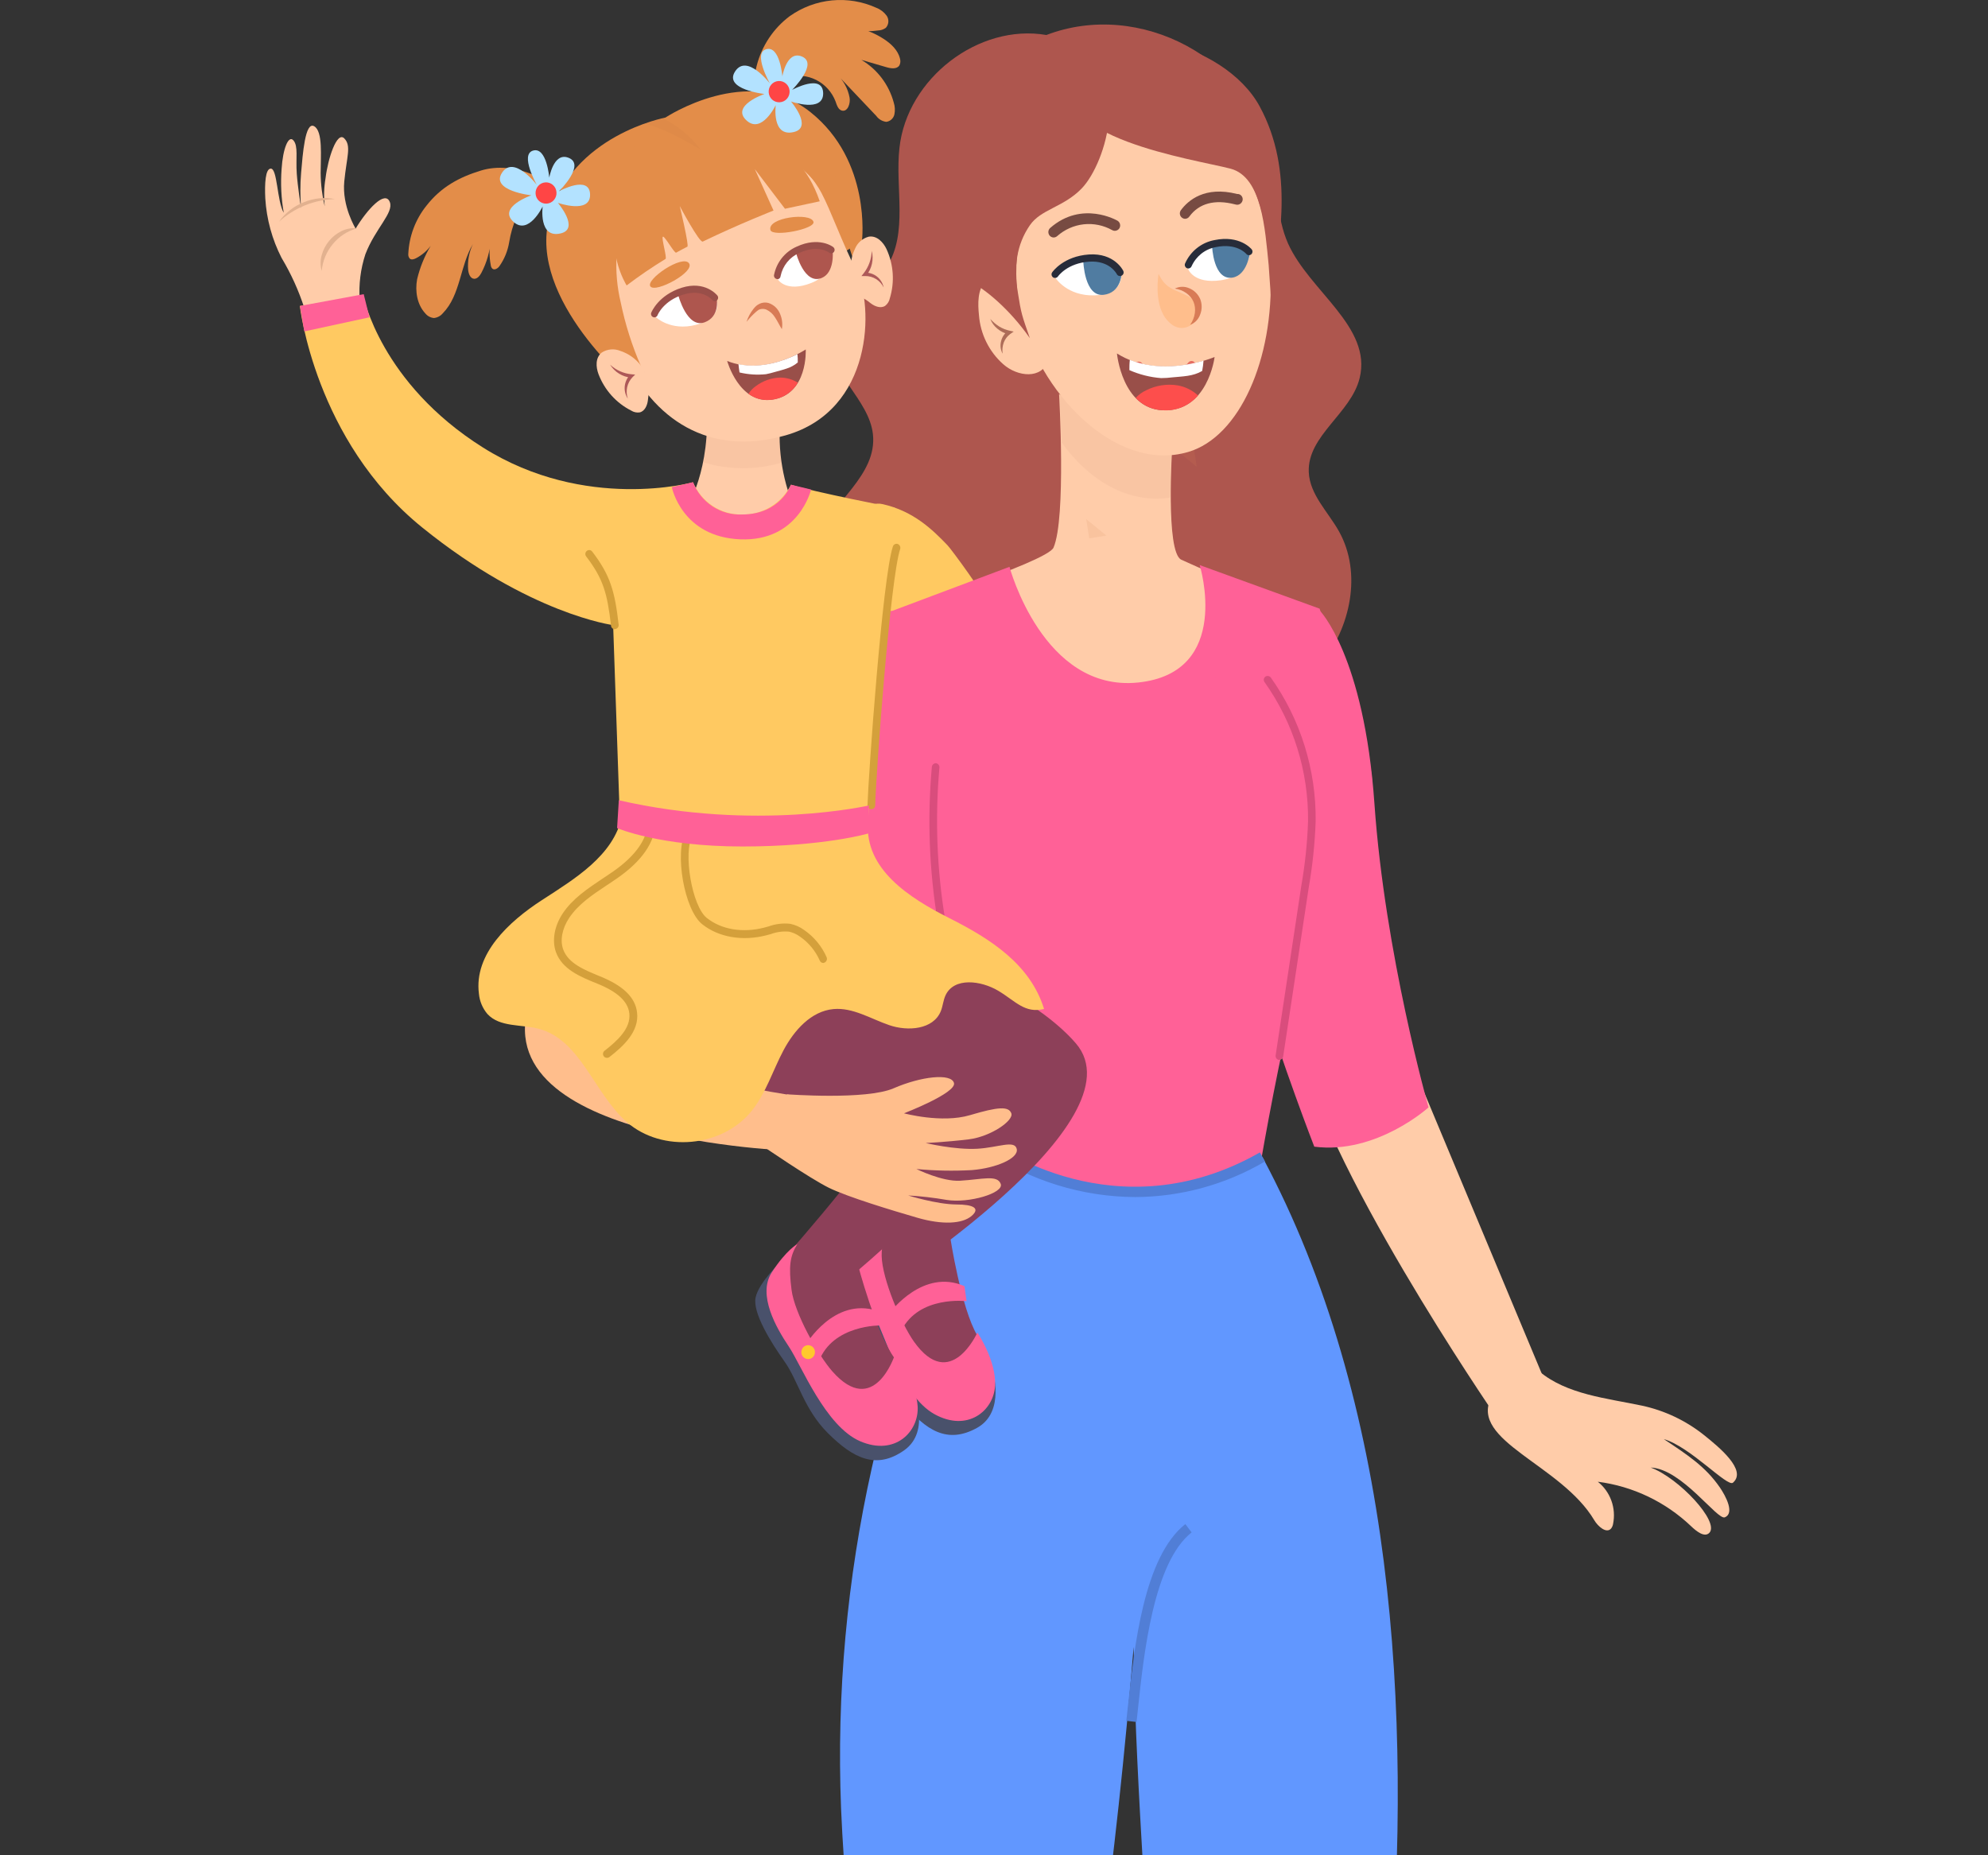 <svg width="90" height="84" viewBox="0 0 90 84" fill="none" xmlns="http://www.w3.org/2000/svg">
<rect x="0" y="0" width="90" height="84" fill="#333333" stroke="none"/>
<g clip-path="url(#clip0_9005_37556)">
<path d="M35.757 0.728C36.323 0.329 36.98 0.084 37.667 0.018C38.353 -0.048 39.044 0.067 39.674 0.353C39.86 0.424 40.022 0.549 40.141 0.712C40.198 0.794 40.224 0.894 40.217 0.994C40.21 1.094 40.169 1.189 40.101 1.262C39.997 1.336 39.874 1.377 39.748 1.38C39.439 1.42 39.099 1.45 38.848 1.264C39.258 1.364 39.65 1.532 40.006 1.762C40.337 1.976 40.653 2.269 40.745 2.658C40.774 2.756 40.765 2.863 40.72 2.955C40.607 3.142 40.337 3.103 40.132 3.043L38.994 2.71C39.715 3.135 40.243 3.831 40.463 4.649C40.518 4.821 40.527 5.005 40.49 5.183C40.47 5.27 40.423 5.349 40.357 5.409C40.291 5.469 40.209 5.506 40.121 5.517C40.032 5.505 39.946 5.476 39.868 5.43C39.791 5.383 39.723 5.322 39.67 5.248C39.068 4.615 38.467 3.98 37.867 3.345C38.177 3.627 38.386 4.004 38.462 4.42C38.508 4.687 38.377 5.07 38.116 5.008C37.946 4.966 37.885 4.76 37.826 4.591C37.664 4.168 37.352 3.822 36.952 3.62C36.552 3.418 36.092 3.376 35.662 3.501C35.244 3.659 34.899 3.969 34.694 4.372C34.489 4.775 34.439 5.24 34.554 5.678C34.258 4.683 33.977 4.042 34.255 2.985C34.484 2.079 35.015 1.282 35.757 0.728Z" fill="#E38D49"/>
<path d="M21.779 7.72C20.773 8.027 19.966 8.472 19.31 9.308C18.81 9.928 18.52 10.697 18.484 11.498C18.48 11.537 18.483 11.576 18.496 11.613C18.508 11.65 18.528 11.684 18.554 11.712C18.63 11.774 18.739 11.739 18.83 11.694C19.092 11.559 19.32 11.367 19.499 11.13C19.217 11.6 19.009 12.111 18.883 12.646C18.784 13.185 18.883 13.79 19.253 14.188C19.301 14.248 19.361 14.298 19.429 14.334C19.496 14.37 19.57 14.392 19.646 14.399C19.804 14.382 19.95 14.303 20.051 14.179C20.849 13.364 20.822 12.032 21.411 11.049C21.237 11.409 21.162 11.81 21.193 12.21C21.21 12.398 21.291 12.614 21.47 12.623C21.614 12.623 21.72 12.488 21.79 12.359C22.038 11.89 22.185 11.372 22.218 10.841C22.144 11.226 22.144 11.623 22.218 12.009C22.224 12.066 22.248 12.12 22.287 12.161C22.383 12.246 22.531 12.161 22.61 12.05C22.837 11.727 22.988 11.355 23.052 10.963C23.115 10.575 23.225 10.196 23.379 9.836C23.458 9.654 23.578 9.494 23.728 9.368C23.879 9.243 24.057 9.154 24.247 9.111C24.617 9.052 25.855 9.203 25.91 9.597C25.252 8.064 23.236 7.275 21.779 7.72Z" fill="#E38D49"/>
<path d="M52.48 31.602C50.204 31.313 47.905 31.696 45.614 31.815C43.323 31.933 40.899 31.745 38.983 30.464C37.067 29.183 35.888 26.519 36.886 24.424C37.686 22.745 39.718 21.517 39.519 19.662C39.345 18.056 37.473 16.901 37.671 15.299C37.839 13.924 39.4 13.243 40.143 12.083C41.128 10.544 40.513 8.513 40.72 6.691C41.065 3.548 44.304 1.056 47.371 1.585C51.592 -0.032 56.676 2.649 57.573 7.142C57.833 8.438 57.779 9.821 58.312 11.025C59.289 13.198 62.122 14.797 61.554 17.117C61.163 18.718 59.186 19.721 59.25 21.368C59.289 22.394 60.126 23.173 60.623 24.068C61.667 25.946 61.144 28.422 59.794 30.079C58.443 31.736 54.572 31.869 52.48 31.602Z" fill="#AE564E"/>
<path d="M44.548 27.152C42.898 27.819 40.982 27.715 39.428 28.583C39.545 27.252 38.953 25.349 38.953 25.349C38.953 25.349 38.597 22.518 39.96 22.826C41.357 23.141 42.22 23.983 42.898 24.691C43.068 24.868 44.707 27.088 44.548 27.152Z" fill="#FFC961"/>
<path d="M56.778 54.397L45.115 54.673C44.785 44.213 40.143 27.755 40.143 27.755C40.143 27.755 47.405 25.465 47.695 24.794C48.273 23.453 47.946 17.844 47.946 17.844L53.07 20.233C53.07 20.233 52.756 25.005 53.478 25.341C55.402 26.233 57.957 27.175 57.957 27.175C58.92 30.573 61.087 33.695 61.7 37.163C61.818 37.649 61.841 38.153 61.771 38.649C61.641 39.276 61.216 39.813 60.862 40.354C58.423 43.965 57.194 50.153 56.778 54.397Z" fill="#FFCCA9"/>
<g opacity="0.49">
<g opacity="0.49">
<path opacity="0.49" d="M50.085 24.248L49.176 23.504L49.313 24.374L50.085 24.248Z" fill="#C77D4F"/>
<path opacity="0.49" d="M51.693 19.104L54.18 21.137L53.803 18.761L51.693 19.104Z" fill="#DE8B58"/>
</g>
</g>
<g opacity="0.24">
<path opacity="0.24" d="M52.716 22.561C52.805 22.561 52.901 22.54 52.979 22.525C53.023 21.708 53.069 20.064 53.069 20.064L47.96 17.697C47.96 17.697 48.025 18.734 48.06 20.029C49.189 21.61 50.847 22.723 52.716 22.561Z" fill="#994F49"/>
</g>
<path d="M62.728 45.28L69.915 62.472L67.667 64.05C67.667 64.05 59.65 52.368 58.798 47.053C57.946 41.739 62.728 45.28 62.728 45.28Z" fill="#FFCCA9"/>
<path d="M67.512 63.269C66.503 65.239 70.682 66.312 72.175 68.829C72.345 69.117 72.73 69.449 72.938 69.205C72.985 69.144 73.015 69.072 73.027 68.996C73.098 68.644 73.071 68.279 72.949 67.942C72.827 67.605 72.614 67.309 72.336 67.088C73.918 67.29 75.398 67.996 76.562 69.105C76.793 69.325 77.166 69.631 77.386 69.4C77.857 68.902 76.011 66.921 74.731 66.445C76.148 66.507 77.744 68.844 78.088 68.699C78.537 68.512 78.132 67.74 77.855 67.338C77.212 66.409 76.419 65.885 75.324 65.158C76.521 65.502 78.204 67.349 78.454 67.131C79.106 66.567 77.816 65.513 77.142 64.974C76.318 64.317 75.355 63.861 74.33 63.642C72.743 63.306 70.932 63.141 69.683 62.089L67.512 63.269Z" fill="#FFCCA9"/>
<path d="M45.838 12.969C45.803 12.43 44.964 12.321 44.609 12.723C44.255 13.125 44.264 13.73 44.319 14.267C44.384 15.125 44.778 15.922 45.415 16.488C46.073 17.072 47.169 17.173 47.447 16.33L45.838 12.969Z" fill="#FFCCA9"/>
<path d="M50.651 5.673C54.984 4.882 57.328 7.364 57.521 12.349C57.67 16.273 56.115 19.775 53.799 20.461C50.457 21.453 46.941 17.643 46.196 14.109C45.195 9.362 48.397 6.086 50.651 5.673Z" fill="#FFCCA9"/>
<path d="M53.075 17.264C52.97 17.283 52.864 17.294 52.758 17.295C52.501 17.304 52.247 17.253 52.013 17.146C51.779 17.039 51.572 16.88 51.409 16.679C51.394 16.66 51.382 16.637 51.376 16.614C51.369 16.59 51.367 16.565 51.37 16.54C51.373 16.516 51.381 16.492 51.393 16.47C51.405 16.449 51.421 16.43 51.44 16.414C51.459 16.399 51.481 16.388 51.505 16.381C51.528 16.374 51.553 16.372 51.577 16.375C51.601 16.378 51.624 16.386 51.646 16.398C51.667 16.41 51.686 16.427 51.701 16.446C51.83 16.601 51.991 16.724 52.174 16.806C52.356 16.887 52.555 16.926 52.754 16.918C52.953 16.921 53.15 16.878 53.331 16.792C53.511 16.705 53.669 16.578 53.794 16.42C53.809 16.4 53.827 16.383 53.848 16.37C53.869 16.358 53.892 16.349 53.917 16.346C53.941 16.342 53.965 16.344 53.989 16.35C54.013 16.356 54.035 16.367 54.055 16.383C54.094 16.412 54.12 16.457 54.127 16.506C54.134 16.555 54.121 16.606 54.092 16.645C53.842 16.974 53.478 17.195 53.075 17.264Z" fill="#E66C61"/>
<path d="M50.59 10.418C50.553 10.44 50.512 10.451 50.469 10.451C50.427 10.451 50.385 10.44 50.348 10.418C49.956 10.199 49.506 10.107 49.06 10.156C48.615 10.205 48.195 10.393 47.858 10.692C47.834 10.713 47.806 10.729 47.776 10.74C47.746 10.75 47.715 10.754 47.683 10.752C47.652 10.749 47.621 10.741 47.593 10.726C47.565 10.712 47.54 10.692 47.519 10.668C47.478 10.619 47.457 10.555 47.461 10.49C47.466 10.425 47.495 10.365 47.543 10.322C48.988 9.056 50.577 9.986 50.594 9.995C50.649 10.029 50.688 10.083 50.704 10.146C50.72 10.209 50.711 10.275 50.679 10.332C50.658 10.368 50.627 10.398 50.59 10.418Z" fill="#774B42"/>
<path d="M53.637 9.907C53.591 9.904 53.547 9.887 53.511 9.858C53.486 9.839 53.464 9.815 53.448 9.788C53.432 9.76 53.421 9.729 53.416 9.698C53.412 9.666 53.413 9.634 53.421 9.602C53.429 9.571 53.443 9.542 53.461 9.516C53.783 9.08 54.538 8.408 56.011 8.784H56.05C56.081 8.787 56.111 8.797 56.138 8.812C56.166 8.828 56.19 8.849 56.209 8.874C56.228 8.899 56.242 8.927 56.251 8.958C56.259 8.989 56.261 9.021 56.257 9.052C56.248 9.117 56.215 9.175 56.164 9.216C56.114 9.256 56.051 9.276 55.987 9.27L55.893 9.249C54.989 9.018 54.282 9.208 53.847 9.8C53.824 9.834 53.793 9.862 53.756 9.881C53.719 9.9 53.678 9.909 53.637 9.907Z" fill="#774B42"/>
<path d="M46.623 15.31C46.264 14.269 46.235 14.245 46.068 13.172C45.902 12.099 46.009 11.092 46.623 10.2C47.125 9.469 48.134 9.39 48.96 8.543C50.133 7.341 51.244 3.142 48.509 3.015C47.099 2.949 45.442 3.578 44.444 4.694C43.447 5.81 43.075 7.67 43.422 9.139C43.689 10.266 43.382 11.754 43.945 12.762C44.548 13.061 45.68 13.957 46.623 15.31Z" fill="#AE564E"/>
<path d="M57.526 13.326C57.913 11.015 58.62 7.751 57.027 4.816C55.435 1.882 49.875 0.479 48.571 3.353C47.266 6.227 54.034 7.202 55.705 7.636C57.136 8.012 57.27 10.382 57.434 11.994L57.526 13.326Z" fill="#AE564E"/>
<path d="M44.831 14.44C44.95 14.573 45.087 14.689 45.237 14.784C45.383 14.872 45.541 14.936 45.707 14.972L45.892 15.013L45.729 15.127C45.601 15.223 45.502 15.353 45.444 15.503C45.383 15.666 45.365 15.842 45.391 16.014C45.298 15.847 45.272 15.65 45.317 15.464C45.36 15.269 45.472 15.096 45.631 14.979L45.663 15.135C45.475 15.093 45.299 15.006 45.151 14.881C45.008 14.765 44.898 14.613 44.831 14.44Z" fill="#AD6C58"/>
<path d="M52.449 12.405C52.449 12.405 52.227 13.69 52.77 14.412C53.313 15.133 53.921 14.806 54.102 14.536C54.159 14.434 54.193 14.322 54.204 14.206C54.214 14.09 54.2 13.973 54.163 13.863C54.125 13.753 54.065 13.652 53.987 13.567C53.908 13.482 53.813 13.415 53.707 13.371C53.003 13.044 52.768 13.029 52.449 12.405Z" fill="#FFBE8C"/>
<path d="M45.701 25.664C45.701 25.664 47.22 31.345 51.522 30.902C55.823 30.458 54.312 25.585 54.312 25.585L59.742 27.558C59.742 27.558 60.601 30.458 61.556 33.116C62.512 35.775 62.36 36.445 60.232 40.125C58.589 42.964 56.778 54.402 56.778 54.402L45.115 54.673L40.143 27.753L45.701 25.664Z" fill="#FF6197"/>
<path d="M40.143 27.64C40.143 27.64 37.725 31.08 36.356 37.668C35.507 41.722 34.15 45.647 32.316 49.349C32.316 49.349 34.367 51.802 37.202 51.832C37.202 51.832 44.563 38.622 44.676 33.263C44.788 27.904 40.143 27.64 40.143 27.64Z" fill="#FF6197"/>
<path d="M59.742 27.637C59.742 27.637 61.754 29.673 62.223 36.389C62.698 43.202 64.673 50.138 64.673 50.138C64.673 50.138 62.31 52.281 59.5 51.917C59.5 51.917 53.988 37.803 54.598 32.48C55.207 27.156 59.742 27.637 59.742 27.637Z" fill="#FF6197"/>
<path d="M54.987 16.163C54.987 16.163 52.508 17.23 50.566 16.003C50.566 16.003 50.8 18.498 52.642 18.576C54.684 18.661 54.987 16.163 54.987 16.163Z" fill="#994F49"/>
<path d="M54.485 16.332C54.475 16.488 54.454 16.642 54.424 16.796C54.006 17.042 53.546 17.038 53.081 17.085C52.909 17.107 52.737 17.118 52.565 17.119C52.07 17.081 51.585 16.959 51.129 16.758C51.129 16.61 51.129 16.45 51.151 16.294C52.417 16.801 53.773 16.538 54.485 16.332Z" fill="white"/>
<path d="M51.416 18.019C51.548 17.871 51.709 17.752 51.889 17.671C52.329 17.449 52.827 17.37 53.313 17.448C53.658 17.509 53.978 17.667 54.237 17.906C54.041 18.135 53.795 18.314 53.52 18.43C53.244 18.546 52.946 18.596 52.648 18.575C52.181 18.562 51.738 18.362 51.416 18.019Z" fill="#FD4E4C"/>
<path d="M42.318 40.771C43.504 38.258 43.809 35.407 43.181 32.694L42.318 40.771Z" fill="#FF6197"/>
<path d="M60.176 128.762C57.959 129.848 55.372 130.149 53.092 129.234C52.595 120.78 52.464 112.327 52.333 103.858L52.194 94.851C52.085 87.769 51.431 81.639 51.322 74.563C49.751 93.887 46.292 111.339 40.851 129.925C38.543 130.143 36.076 129.579 34.164 128.249C35.528 117.957 36.422 109.049 37.784 98.756C38.124 96.194 38.464 93.626 38.508 91.041C38.562 87.983 38.201 84.934 38.076 81.878C37.666 71.466 39.976 61.129 44.77 51.919C48.53 54.688 52.952 54.451 57.15 52.383C63.099 63.491 63.934 77.512 62.905 90.117C61.876 102.722 60.374 116.114 60.176 128.762Z" fill="#6197FF"/>
<path d="M51.453 77.966L50.991 77.912C51.013 77.724 51.035 77.504 51.059 77.283C51.347 74.578 51.783 70.486 53.662 69.006L53.947 69.382C52.225 70.74 51.783 74.869 51.521 77.337C51.497 77.555 51.475 77.767 51.453 77.966Z" fill="#517ED6"/>
<path d="M51.392 54.199C48.986 54.187 46.635 53.459 44.631 52.105L44.91 51.729C44.966 51.772 50.525 55.898 57.04 52.176L57.27 52.587C55.482 53.636 53.456 54.191 51.392 54.199Z" fill="#517ED6"/>
<path d="M53.188 13.067C53.288 13.016 53.398 12.988 53.509 12.985C53.621 12.982 53.732 13.004 53.835 13.05C54.057 13.139 54.237 13.314 54.334 13.536C54.424 13.761 54.424 14.014 54.334 14.239C54.297 14.346 54.237 14.444 54.158 14.525C54.08 14.606 53.984 14.668 53.879 14.707C53.992 14.549 54.066 14.365 54.093 14.171C54.118 14 54.097 13.826 54.032 13.666C53.962 13.508 53.851 13.372 53.711 13.273C53.555 13.163 53.376 13.092 53.188 13.067Z" fill="#D87B56"/>
<path d="M50.748 12.522C50.748 12.522 50.815 13.332 49.56 13.373C48.306 13.414 47.779 12.578 47.779 12.578C47.952 12.333 48.179 12.132 48.442 11.991C48.705 11.851 48.997 11.775 49.294 11.771C49.58 11.759 49.863 11.823 50.117 11.954C50.372 12.086 50.589 12.281 50.748 12.522Z" fill="white"/>
<path d="M53.792 12.184C53.792 12.184 54.028 12.866 55.27 12.689C56.484 12.516 56.58 11.496 56.58 11.496C56.376 11.303 56.127 11.166 55.856 11.098C55.586 11.031 55.302 11.034 55.033 11.109C54.754 11.167 54.493 11.295 54.276 11.483C54.059 11.671 53.892 11.912 53.792 12.184Z" fill="white"/>
<path d="M50.771 12.435C50.771 12.435 50.732 13.258 49.965 13.348C49.09 13.454 49.042 11.825 49.042 11.825C49.357 11.759 49.684 11.781 49.989 11.889C50.293 11.996 50.563 12.185 50.771 12.435Z" fill="#507CA1"/>
<path d="M56.582 11.466C56.582 11.466 56.456 12.462 55.798 12.569C54.928 12.708 54.874 11.152 54.874 11.152C54.874 11.152 55.854 10.735 56.582 11.466Z" fill="#507CA1"/>
<path d="M50.719 12.497C50.687 12.502 50.654 12.496 50.625 12.48C50.597 12.465 50.573 12.441 50.559 12.411C50.546 12.385 50.231 11.787 49.311 11.847C48.328 11.913 47.913 12.492 47.896 12.516C47.871 12.551 47.834 12.575 47.792 12.582C47.75 12.589 47.707 12.58 47.672 12.556C47.655 12.543 47.641 12.528 47.63 12.51C47.618 12.492 47.611 12.472 47.607 12.451C47.603 12.43 47.604 12.409 47.608 12.388C47.613 12.367 47.622 12.348 47.634 12.33C47.654 12.3 48.149 11.601 49.297 11.522C50.444 11.444 50.836 12.229 50.852 12.262C50.871 12.301 50.873 12.346 50.86 12.387C50.846 12.428 50.816 12.461 50.778 12.48C50.76 12.491 50.74 12.497 50.719 12.497Z" fill="#272C3A"/>
<path d="M53.816 12.154C53.79 12.157 53.764 12.154 53.74 12.144C53.72 12.137 53.702 12.126 53.687 12.111C53.672 12.096 53.66 12.079 53.651 12.06C53.642 12.04 53.638 12.019 53.637 11.998C53.636 11.977 53.64 11.956 53.647 11.936C53.767 11.662 53.951 11.421 54.183 11.236C54.415 11.05 54.688 10.925 54.978 10.871C56.12 10.634 56.641 11.261 56.665 11.288C56.678 11.304 56.688 11.323 56.695 11.344C56.701 11.364 56.703 11.386 56.701 11.407C56.699 11.428 56.693 11.449 56.683 11.468C56.673 11.487 56.659 11.504 56.643 11.517C56.61 11.544 56.568 11.557 56.526 11.553C56.484 11.549 56.446 11.528 56.419 11.494C56.402 11.476 55.987 10.993 55.042 11.188C54.805 11.231 54.581 11.332 54.39 11.482C54.2 11.633 54.047 11.828 53.947 12.05C53.936 12.078 53.919 12.103 53.895 12.121C53.872 12.139 53.845 12.15 53.816 12.154Z" fill="#272C3A"/>
<path d="M35.901 52.103C35.901 52.103 21.258 51.678 24.14 44.934C25.906 40.801 31.141 42.787 35.258 44.014C39.374 45.24 40.616 46.773 40.616 46.773L35.901 52.103Z" fill="#FFBE8C"/>
<path d="M32.207 41.35L31.974 42.239L41.05 44.702L41.283 43.812L32.207 41.35Z" fill="#D4F0FF"/>
<path d="M39.581 55.542C39.581 55.542 38.486 56.373 38.266 57.045C38.046 57.718 38.754 59.159 39.271 60.077C39.788 60.996 39.917 62.313 40.878 63.5C41.913 64.779 42.896 65.393 44.237 64.646C45.542 63.919 44.927 62.016 44.927 62.016L39.581 55.542Z" fill="#49516B"/>
<path d="M36.379 41.078C36.379 41.078 45.669 43.708 48.709 47.243C51.748 50.779 39.916 58.34 39.916 58.34L39.93 55.287C39.93 55.287 44.799 49.713 44.485 49.071C44.171 48.428 37.163 47.756 34.692 45.665C32.222 43.574 32.651 41.23 36.379 41.078Z" fill="#8D4059"/>
<path d="M43.02 56.029C43.02 56.029 43.512 59.247 44.247 60.472C44.983 61.697 45.541 63.045 43.981 63.765C42.422 64.484 40.703 61.95 39.983 59.85C39.262 57.75 38.815 56.486 39.582 55.543C40.349 54.6 41.88 54.519 41.88 54.519L43.02 56.029Z" fill="#8D4059"/>
<path d="M41.375 60.742C43.025 63.068 44.247 60.333 44.247 60.333C44.247 60.333 45.106 61.599 45.049 62.737C44.991 63.876 43.8 64.862 42.297 64.024C40.795 63.186 40.01 60.323 39.526 59.42C39.042 58.516 38.342 56.929 39.108 55.986C39.626 55.387 40.279 54.925 41.011 54.641C40.614 55.156 39.89 55.804 39.914 56.863C39.938 57.923 40.803 59.933 41.375 60.742Z" fill="#FF6197"/>
<path d="M40.311 59.407C40.311 59.407 41.79 57.408 43.663 58.233L43.757 58.913C43.757 58.913 41.612 58.646 40.816 60.228L40.311 59.407Z" fill="#FF6197"/>
<path d="M16.284 13.58C16.236 12.88 16.323 12.178 16.541 11.513C16.984 10.35 17.834 9.635 17.649 9.152C17.437 8.588 16.617 9.49 16.101 10.35C16.101 10.35 15.475 9.34 15.586 8.214C15.697 7.089 15.916 6.605 15.586 6.266C15.255 5.928 14.847 7.166 14.738 8.066C14.666 8.487 14.654 8.916 14.701 9.34C14.583 8.848 14.521 8.343 14.516 7.837C14.516 7.085 14.627 5.94 14.22 5.714C13.814 5.489 13.705 6.975 13.631 7.837C13.587 8.369 13.587 8.904 13.631 9.436C13.631 9.436 13.474 8.425 13.435 7.863C13.385 7.162 13.509 6.625 13.287 6.36C13.065 6.095 12.805 6.721 12.748 7.658C12.699 8.318 12.732 8.981 12.845 9.633C12.535 9.101 12.563 7.621 12.256 7.634C12.016 7.643 11.977 8.308 12.01 8.983C12.068 9.925 12.32 10.844 12.749 11.68C13.178 12.396 13.524 13.159 13.78 13.955C14.039 14.816 16.471 13.692 16.471 13.692L16.284 13.58Z" fill="#FFCCA9"/>
<path d="M16.162 10.339C15.734 10.455 15.352 10.703 15.069 11.049C14.782 11.392 14.605 11.816 14.564 12.265C14.498 12.031 14.498 11.784 14.564 11.551C14.629 11.313 14.744 11.093 14.9 10.905C15.056 10.716 15.25 10.564 15.469 10.459C15.685 10.354 15.925 10.312 16.162 10.339Z" fill="#E2B18F"/>
<path d="M15.168 9.013C14.704 9.027 14.245 9.122 13.812 9.295C13.38 9.471 12.981 9.721 12.633 10.035C12.915 9.637 13.306 9.331 13.757 9.156C14.204 8.97 14.694 8.92 15.168 9.013Z" fill="#E2B18F"/>
<path d="M35.402 18.347C35.163 19.825 35.318 21.341 35.851 22.737C35.851 22.737 35.74 23.974 33.75 23.974C31.76 23.974 31.097 22.963 31.097 22.963C31.097 22.963 32.205 21.272 31.98 18.24L35.402 18.347Z" fill="#FFCCA9"/>
<path d="M39.19 38.329C40.038 28.749 40.504 22.987 40.504 22.987C40.504 22.987 36.858 22.277 35.809 21.948C35.599 22.361 35.281 22.706 34.889 22.944C34.497 23.183 34.048 23.305 33.591 23.297C33.121 23.302 32.66 23.166 32.266 22.906C31.872 22.646 31.561 22.274 31.374 21.836C31.374 21.836 26.509 23.184 21.866 20.263C17.223 17.342 16.45 13.401 16.45 13.401L13.575 13.852C13.575 13.852 14.249 19.95 19.118 23.885C23.987 27.821 27.758 28.303 27.758 28.303L28.107 38.414C28.107 38.414 32.339 39.667 33.689 39.655C35.112 39.644 39.19 38.329 39.19 38.329Z" fill="#FFC961"/>
<path d="M35.808 21.945C35.808 21.945 35.33 23.294 33.591 23.294C33.118 23.314 32.65 23.184 32.253 22.923C31.856 22.661 31.548 22.28 31.374 21.832L30.415 22.057C30.415 22.057 30.858 24.312 33.512 24.419C36.165 24.526 36.719 22.165 36.719 22.165L35.808 21.945Z" fill="#FF6197"/>
<path d="M16.466 13.319L13.582 13.852L13.776 15.005L16.725 14.367L16.466 13.319Z" fill="#FF6197"/>
<g opacity="0.24">
<path opacity="0.24" d="M35.382 20.947C35.254 20.085 35.261 19.208 35.402 18.348L31.971 18.229C32.042 19.131 31.989 20.038 31.815 20.925C32.977 21.282 34.216 21.29 35.382 20.947Z" fill="#994F49"/>
</g>
<path d="M39.023 10.903C39.023 10.903 39.461 7.29 36.693 5.079C33.885 2.825 30.125 5.323 30.125 5.323C30.125 5.323 25.875 6.116 24.87 9.847C23.865 13.578 28.654 17.534 28.654 17.534L39.023 10.903Z" fill="#E38D49"/>
<path d="M25.698 7.129C26.57 7.412 25.308 8.658 25.308 8.658C25.308 8.658 26.706 7.89 26.714 8.821C26.714 9.702 25.256 9.184 25.256 9.184C25.256 9.184 26.263 10.362 25.381 10.568C24.371 10.807 24.567 9.347 24.567 9.347C24.567 9.347 23.933 10.675 23.244 10.042C22.516 9.374 24.055 8.844 24.055 8.844C24.055 8.844 22.192 8.639 22.728 7.82C23.264 7.001 24.302 8.37 24.302 8.37C24.302 8.37 23.519 6.99 24.136 6.817C24.753 6.644 24.866 8.045 24.866 8.045C24.866 8.045 25.053 6.92 25.698 7.129Z" fill="#B3E2FF"/>
<path d="M25.193 8.705C25.189 8.642 25.172 8.58 25.145 8.523C25.117 8.467 25.078 8.416 25.031 8.374C24.984 8.333 24.93 8.301 24.87 8.281C24.811 8.261 24.749 8.253 24.687 8.258C24.625 8.262 24.564 8.279 24.508 8.307C24.452 8.335 24.402 8.374 24.362 8.422C24.321 8.47 24.29 8.526 24.27 8.586C24.25 8.646 24.242 8.709 24.247 8.773C24.251 8.836 24.268 8.898 24.295 8.954C24.323 9.011 24.362 9.062 24.409 9.103C24.456 9.145 24.51 9.176 24.57 9.196C24.629 9.216 24.691 9.224 24.753 9.22C24.815 9.215 24.876 9.199 24.932 9.17C24.988 9.142 25.038 9.103 25.078 9.055C25.119 9.007 25.15 8.952 25.17 8.892C25.19 8.832 25.198 8.768 25.193 8.705Z" fill="#FF4545"/>
<path d="M30.156 7.322C34.668 5.136 36.623 7.683 37.187 8.731C37.625 9.556 38.111 10.957 38.759 12.233C39.581 13.875 39.53 18.582 35.566 19.711C32.108 20.695 29.552 19.003 28.216 16.024C27.139 13.623 25.766 9.449 30.156 7.322Z" fill="#FFCCA9"/>
<path d="M33.798 14.57C33.865 14.358 33.97 14.161 34.108 13.989C34.144 13.942 34.184 13.898 34.227 13.858C34.276 13.814 34.332 13.778 34.391 13.751C34.515 13.694 34.655 13.681 34.787 13.717C34.907 13.755 35.018 13.821 35.111 13.909C35.203 13.998 35.275 14.106 35.321 14.226C35.41 14.44 35.437 14.675 35.396 14.904C35.28 14.716 35.193 14.528 35.079 14.359C34.986 14.211 34.854 14.093 34.698 14.019C34.625 13.989 34.546 13.979 34.469 13.991C34.428 13.995 34.388 14.007 34.351 14.025C34.309 14.051 34.271 14.081 34.234 14.113C34.075 14.251 33.929 14.404 33.798 14.57Z" fill="#D87B56"/>
<path d="M36.827 10.04C36.69 9.599 34.718 9.853 34.879 10.416C34.973 10.747 36.928 10.369 36.827 10.04Z" fill="#E38D49"/>
<path d="M31.193 11.921C31.474 12.313 29.68 13.279 29.445 12.969C29.21 12.659 30.897 11.506 31.193 11.921Z" fill="#E38D49"/>
<path d="M34.971 6.499C35.71 6.896 36.573 7.544 37.111 9.114L35.537 9.452L34.171 7.655L35.019 9.533C35.019 9.533 33.51 10.121 31.817 10.937C31.666 11.01 30.773 9.329 30.773 9.329C30.773 9.329 31.204 11.124 31.119 11.168C30.951 11.254 30.781 11.344 30.613 11.438C30.531 11.485 30.091 10.67 30.01 10.717C29.929 10.764 30.208 11.675 30.128 11.724C29.523 12.094 28.936 12.494 28.369 12.924C28.369 12.924 27.261 11.166 28.172 9.402C29.083 7.638 32.895 5.389 34.971 6.499Z" fill="#E38D49"/>
<path d="M37.381 8.868C38.105 9.971 38.49 11.265 38.859 12.535C39.214 11.032 38.645 9.464 37.889 8.126C37.527 7.434 37.047 6.812 36.472 6.289C35.601 5.586 34.52 5.208 33.409 5.216C32.303 5.23 31.215 5.5 30.227 6.005C30.44 6.558 30.653 7.109 30.866 7.658C30.757 7.375 34.076 6.719 34.48 6.77C35.667 6.892 36.751 7.908 37.381 8.868Z" fill="#E38D49"/>
<path d="M30.892 7.582C30.082 7.907 29.376 8.452 28.851 9.158C28.326 9.863 28.001 10.702 27.913 11.583C27.873 12.287 27.935 12.993 28.098 13.679C28.304 14.681 28.614 15.657 29.022 16.593C27.956 15.988 27.276 14.85 26.873 13.677C26.319 12.077 26.219 10.257 26.912 8.714C27.605 7.172 28.759 6.406 30.309 6.037L30.892 7.582Z" fill="#E38D49"/>
<g style="mix-blend-mode:darken" opacity="0.23">
<g style="mix-blend-mode:darken" opacity="0.23">
<path d="M29.2 16.931L29.168 16.863C29.175 16.86 29.182 16.854 29.187 16.847C29.193 16.84 29.196 16.832 29.198 16.824C29.192 16.86 29.192 16.896 29.2 16.931Z" fill="#514247"/>
</g>
</g>
<path d="M29.014 16.549C28.779 16.24 28.457 16.011 28.09 15.89C27.954 15.832 27.806 15.809 27.659 15.821C27.512 15.834 27.369 15.882 27.244 15.961C26.943 16.198 26.976 16.623 27.096 16.942C27.37 17.659 27.897 18.247 28.575 18.59C28.69 18.663 28.826 18.692 28.961 18.672C29.194 18.616 29.303 18.351 29.33 18.129C29.358 17.908 29.366 17.662 29.539 17.496L29.014 16.549Z" fill="#FFCCA9"/>
<path d="M27.619 16.51C27.887 16.759 28.228 16.912 28.59 16.946L28.756 16.959L28.636 17.077C28.514 17.203 28.43 17.361 28.392 17.533C28.355 17.705 28.365 17.884 28.423 18.05C28.313 17.886 28.263 17.686 28.283 17.488C28.303 17.29 28.391 17.105 28.532 16.966L28.578 17.098C28.384 17.083 28.197 17.023 28.03 16.92C27.863 16.818 27.723 16.678 27.619 16.51Z" fill="#AD5858"/>
<path d="M38.532 12.405C38.476 12.021 38.535 11.629 38.7 11.278C38.755 11.14 38.84 11.017 38.95 10.919C39.061 10.821 39.192 10.751 39.334 10.715C39.704 10.657 39.99 10.974 40.134 11.278C40.455 11.976 40.509 12.769 40.284 13.505C40.258 13.64 40.183 13.761 40.075 13.845C39.876 13.978 39.611 13.874 39.434 13.743C39.257 13.611 39.077 13.444 38.839 13.459L38.532 12.405Z" fill="#FFCCA9"/>
<path d="M39.465 11.357C39.514 11.549 39.517 11.75 39.474 11.943C39.432 12.136 39.345 12.317 39.221 12.47L39.158 12.345C39.355 12.337 39.547 12.4 39.702 12.522C39.857 12.645 39.964 12.819 40.005 13.014C39.927 12.857 39.807 12.725 39.658 12.633C39.51 12.542 39.339 12.495 39.166 12.498H39L39.105 12.366C39.328 12.078 39.455 11.724 39.465 11.357Z" fill="#AD5858"/>
<g style="mix-blend-mode:darken" opacity="0.14">
<g style="mix-blend-mode:darken" opacity="0.14">
<path d="M29.973 5.342C30.655 5.67 31.251 6.157 31.712 6.764C30.905 6.3 30.066 5.825 29.179 5.583C29.439 5.489 29.705 5.409 29.973 5.342Z" fill="black"/>
</g>
</g>
<path d="M36.25 2.539C37.122 2.823 35.86 4.069 35.86 4.069C35.86 4.069 37.259 3.3 37.266 4.232C37.266 5.113 35.809 4.595 35.809 4.595C35.809 4.595 36.816 5.772 35.934 5.979C34.923 6.218 35.119 4.758 35.119 4.758C35.119 4.758 34.486 6.086 33.796 5.453C33.068 4.784 34.608 4.255 34.608 4.255C34.608 4.255 32.745 4.05 33.281 3.231C33.817 2.412 34.855 3.781 34.855 3.781C34.855 3.781 34.07 2.4 34.689 2.228C35.308 2.055 35.419 3.456 35.419 3.456C35.419 3.456 35.605 2.331 36.25 2.539Z" fill="#B3E2FF"/>
<path d="M35.746 4.116C35.742 4.052 35.725 3.99 35.697 3.933C35.669 3.877 35.631 3.826 35.583 3.784C35.536 3.743 35.481 3.711 35.422 3.691C35.362 3.671 35.3 3.664 35.238 3.668C35.176 3.673 35.115 3.69 35.059 3.718C35.004 3.747 34.954 3.786 34.914 3.834C34.873 3.881 34.842 3.937 34.822 3.997C34.803 4.057 34.795 4.12 34.8 4.183C34.804 4.246 34.82 4.308 34.848 4.365C34.876 4.422 34.914 4.472 34.962 4.514C35.008 4.555 35.063 4.587 35.122 4.607C35.181 4.627 35.244 4.635 35.306 4.63C35.368 4.626 35.429 4.609 35.485 4.581C35.541 4.553 35.59 4.514 35.631 4.466C35.672 4.418 35.703 4.362 35.723 4.302C35.742 4.242 35.75 4.179 35.746 4.116Z" fill="#FF4545"/>
<path d="M39.441 36.639C39.418 36.638 39.395 36.633 39.374 36.623C39.352 36.613 39.333 36.599 39.318 36.581C39.302 36.564 39.29 36.543 39.282 36.521C39.275 36.498 39.272 36.474 39.273 36.451C39.312 35.136 39.951 26.14 40.423 24.742C40.43 24.72 40.441 24.699 40.456 24.682C40.472 24.664 40.49 24.65 40.511 24.639C40.531 24.629 40.554 24.623 40.577 24.622C40.6 24.62 40.623 24.623 40.644 24.631C40.687 24.648 40.721 24.681 40.741 24.723C40.761 24.764 40.766 24.812 40.753 24.856C40.31 26.171 39.669 34.846 39.621 36.462C39.621 36.486 39.617 36.509 39.608 36.531C39.599 36.553 39.585 36.573 39.568 36.59C39.552 36.606 39.532 36.619 39.51 36.627C39.488 36.636 39.465 36.64 39.441 36.639Z" fill="#D4A03B"/>
<path d="M27.834 28.489C27.791 28.49 27.75 28.474 27.718 28.444C27.686 28.415 27.666 28.375 27.662 28.332C27.494 26.863 27.309 26.203 26.535 25.191C26.521 25.172 26.511 25.151 26.505 25.129C26.499 25.107 26.497 25.083 26.5 25.06C26.503 25.037 26.511 25.015 26.522 24.995C26.533 24.975 26.548 24.957 26.567 24.943C26.584 24.928 26.605 24.918 26.627 24.911C26.649 24.905 26.672 24.903 26.695 24.906C26.717 24.909 26.739 24.916 26.759 24.927C26.779 24.939 26.797 24.954 26.81 24.973C27.629 26.044 27.836 26.773 28.008 28.292C28.011 28.338 27.997 28.383 27.968 28.418C27.939 28.453 27.899 28.475 27.854 28.48L27.834 28.489Z" fill="#D4A03B"/>
<path d="M35.359 57.115C35.359 57.115 34.356 58.054 34.208 58.745C34.06 59.437 34.912 60.795 35.522 61.653C36.132 62.512 36.398 63.806 37.475 64.882C38.639 66.045 39.681 66.549 40.937 65.662C42.157 64.798 41.348 62.962 41.348 62.962L35.359 57.115Z" fill="#49516B"/>
<path d="M30.759 43.026C30.759 43.026 40.965 44.904 44.322 48.12C47.68 51.336 35.895 59.865 35.895 59.865L35.622 56.825C35.622 56.825 40.683 51.086 40.309 50.478C39.936 49.869 32.157 49.595 29.508 47.758C26.858 45.92 27.061 43.544 30.759 43.026Z" fill="#8D4059"/>
<path d="M38.829 57.227C38.829 57.227 39.652 60.374 40.511 61.512C41.37 62.651 42.065 63.932 40.588 64.817C39.112 65.701 37.142 63.364 36.208 61.354C35.273 59.344 34.694 58.133 35.359 57.113C36.025 56.093 37.538 55.846 37.538 55.846L38.829 57.227Z" fill="#8D4059"/>
<path d="M37.684 62.093C39.566 64.225 40.498 61.375 40.498 61.375C40.498 61.375 41.483 62.542 41.544 63.68C41.605 64.818 40.524 65.934 38.944 65.256C37.364 64.578 36.283 61.822 35.714 60.973C35.145 60.124 34.278 58.625 34.942 57.605C35.605 56.585 36.096 56.329 36.096 56.329C35.755 56.882 35.701 57.34 35.834 58.396C35.967 59.451 37.03 61.351 37.684 62.093Z" fill="#FF6197"/>
<path d="M36.489 60.871C36.489 60.871 37.752 58.726 39.698 59.344L39.863 60.011C39.863 60.011 37.703 59.974 37.074 61.634L36.489 60.871Z" fill="#FF6197"/>
<path d="M36.657 60.915C36.617 60.905 36.576 60.903 36.536 60.91C36.496 60.916 36.457 60.931 36.423 60.953C36.388 60.974 36.358 61.003 36.335 61.037C36.312 61.071 36.295 61.109 36.287 61.15C36.277 61.19 36.275 61.231 36.281 61.272C36.287 61.313 36.301 61.352 36.323 61.387C36.344 61.422 36.372 61.453 36.406 61.476C36.439 61.5 36.476 61.517 36.516 61.525C36.555 61.535 36.596 61.537 36.636 61.531C36.676 61.525 36.715 61.51 36.749 61.488C36.784 61.467 36.813 61.438 36.837 61.404C36.86 61.371 36.877 61.333 36.886 61.292C36.895 61.252 36.897 61.211 36.891 61.17C36.885 61.129 36.871 61.09 36.849 61.055C36.828 61.019 36.8 60.989 36.767 60.965C36.734 60.941 36.696 60.924 36.657 60.915Z" fill="#FFC82D"/>
<path d="M31.028 49.198L30.91 48.742C31.453 48.597 31.743 47.949 31.708 47.403C31.669 46.755 31.285 46.157 30.954 45.712C30.866 45.592 30.77 45.471 30.681 45.351C30.337 44.94 30.043 44.489 29.805 44.006C29.521 43.309 29.395 42.556 29.436 41.803C29.473 40.056 29.989 38.355 30.925 36.89L31.315 37.15C30.427 38.539 29.937 40.153 29.901 41.81C29.864 42.493 29.977 43.176 30.234 43.809C30.457 44.257 30.732 44.677 31.052 45.06C31.147 45.182 31.237 45.304 31.333 45.436C31.703 45.935 32.131 46.608 32.179 47.384C32.218 48.098 31.832 48.986 31.028 49.198Z" fill="#D17742"/>
<path d="M28.41 45.759C27.453 45.081 26.932 43.749 27.091 42.364C27.239 41.05 27.913 39.876 28.484 38.996L28.874 39.256C28.331 40.092 27.692 41.207 27.555 42.419C27.418 43.631 27.858 44.792 28.676 45.37L28.41 45.759Z" fill="#D17742"/>
<path d="M35.631 49.546C35.631 49.546 39.214 49.815 40.455 49.274C41.697 48.733 43.064 48.581 43.188 49.033C43.312 49.486 40.925 50.407 40.925 50.407C40.925 50.407 42.637 50.87 43.91 50.491C45.184 50.111 45.66 50.081 45.784 50.405C45.908 50.728 44.86 51.466 43.84 51.588C42.82 51.71 41.907 51.752 41.907 51.752C41.907 51.752 43.234 52.069 44.25 52.011C45.196 51.956 45.935 51.601 46.03 52.022C46.124 52.443 45.106 52.888 43.997 52.978C43.161 53.025 42.322 53.008 41.488 52.929C41.488 52.929 42.647 53.504 43.456 53.459C44.472 53.401 45.141 53.179 45.304 53.6C45.466 54.021 43.837 54.494 42.853 54.327C42.277 54.228 41.696 54.16 41.113 54.126C41.113 54.126 42.406 54.528 43.286 54.534C44.06 54.534 44.395 54.703 43.983 55.056C43.57 55.409 42.678 55.467 41.536 55.137C40.394 54.806 38.377 54.197 37.521 53.777C36.666 53.356 34.565 51.913 34.565 51.913L35.631 49.546Z" fill="#FFBE8C"/>
<path d="M32.449 13.647C32.449 13.647 32.684 14.399 31.516 14.705C30.349 15.011 29.68 14.35 29.68 14.35C29.79 14.082 29.96 13.844 30.177 13.655C30.394 13.466 30.651 13.331 30.929 13.262C31.194 13.19 31.472 13.187 31.738 13.254C32.004 13.322 32.249 13.457 32.449 13.647Z" fill="white"/>
<path d="M35.228 12.667C35.228 12.667 35.598 13.253 36.719 12.815C37.819 12.387 37.693 11.412 37.693 11.412C37.461 11.276 37.199 11.202 36.931 11.198C36.663 11.194 36.399 11.259 36.163 11.387C35.913 11.502 35.696 11.68 35.533 11.904C35.369 12.128 35.264 12.39 35.228 12.667Z" fill="white"/>
<path d="M32.451 13.561C32.451 13.561 32.588 14.34 31.897 14.594C31.099 14.883 30.707 13.369 30.707 13.369C30.988 13.239 31.298 13.188 31.605 13.222C31.912 13.256 32.204 13.373 32.451 13.561Z" fill="#AE564E"/>
<path d="M37.699 11.384C37.699 11.384 37.791 12.344 37.198 12.586C36.411 12.909 36.041 11.459 36.041 11.459C36.041 11.459 36.853 10.858 37.699 11.384Z" fill="#AE564E"/>
<path d="M32.416 13.632C32.386 13.643 32.354 13.644 32.324 13.635C32.294 13.627 32.266 13.61 32.246 13.585C32.229 13.563 31.81 13.073 30.953 13.332C30.045 13.608 29.779 14.241 29.768 14.271C29.761 14.29 29.75 14.307 29.735 14.322C29.721 14.337 29.704 14.348 29.686 14.356C29.668 14.364 29.648 14.369 29.627 14.369C29.607 14.369 29.587 14.365 29.569 14.357C29.55 14.35 29.533 14.338 29.518 14.324C29.504 14.31 29.493 14.293 29.485 14.274C29.477 14.255 29.473 14.235 29.473 14.214C29.472 14.194 29.476 14.174 29.484 14.155C29.497 14.123 29.811 13.36 30.864 13.027C31.917 12.695 32.453 13.352 32.477 13.381C32.502 13.413 32.514 13.454 32.51 13.495C32.506 13.536 32.486 13.574 32.455 13.6C32.444 13.613 32.43 13.624 32.416 13.632Z" fill="#994F49"/>
<path d="M35.243 12.633C35.22 12.638 35.195 12.638 35.171 12.633C35.131 12.627 35.095 12.605 35.071 12.572C35.046 12.54 35.035 12.499 35.04 12.458C35.095 12.175 35.216 11.91 35.394 11.685C35.572 11.461 35.801 11.284 36.062 11.169C37.08 10.696 37.703 11.169 37.725 11.19C37.741 11.203 37.754 11.219 37.764 11.236C37.774 11.254 37.78 11.274 37.783 11.294C37.785 11.315 37.783 11.336 37.778 11.355C37.773 11.375 37.763 11.394 37.751 11.41C37.726 11.442 37.689 11.464 37.649 11.469C37.609 11.474 37.568 11.463 37.536 11.438C37.516 11.423 37.026 11.062 36.184 11.453C35.97 11.545 35.782 11.688 35.635 11.87C35.488 12.053 35.386 12.269 35.339 12.499C35.337 12.528 35.327 12.556 35.31 12.58C35.293 12.603 35.27 12.622 35.243 12.633Z" fill="#994F49"/>
<path d="M57.921 47.992H57.895C57.851 47.983 57.811 47.957 57.784 47.92C57.757 47.882 57.745 47.836 57.749 47.79L58.91 40.121C59.08 39.15 59.184 38.168 59.218 37.182C59.241 34.922 58.55 32.714 57.247 30.883C57.233 30.864 57.224 30.843 57.218 30.82C57.213 30.797 57.212 30.774 57.215 30.751C57.219 30.727 57.227 30.705 57.239 30.686C57.251 30.666 57.267 30.648 57.286 30.635C57.324 30.61 57.37 30.6 57.415 30.607C57.46 30.614 57.501 30.638 57.53 30.674C58.876 32.567 59.589 34.85 59.562 37.185C59.527 38.188 59.422 39.188 59.25 40.176L58.09 47.844C58.081 47.884 58.06 47.92 58.03 47.947C57.999 47.974 57.961 47.99 57.921 47.992Z" fill="#D94D7D"/>
<path d="M42.621 41.861C42.58 41.859 42.541 41.843 42.51 41.816C42.479 41.79 42.458 41.753 42.449 41.712C42.066 39.402 41.978 37.05 42.187 34.717C42.193 34.672 42.215 34.63 42.249 34.601C42.283 34.571 42.327 34.555 42.371 34.555C42.416 34.562 42.456 34.584 42.486 34.619C42.515 34.653 42.531 34.698 42.53 34.743C42.325 37.047 42.413 39.368 42.791 41.649C42.795 41.695 42.783 41.741 42.757 41.778C42.73 41.816 42.691 41.842 42.647 41.852L42.621 41.861Z" fill="#D94D7D"/>
<path d="M36.477 15.822C36.477 15.822 34.646 17.04 32.92 16.343C32.92 16.343 33.462 18.302 34.953 18.096C36.59 17.866 36.477 15.822 36.477 15.822Z" fill="#994F49"/>
<path d="M36.101 16.035C36.114 16.16 36.12 16.285 36.117 16.41C35.818 16.67 35.45 16.734 35.084 16.841C34.95 16.878 34.815 16.918 34.678 16.942C34.277 16.984 33.871 16.957 33.479 16.863C33.464 16.743 33.442 16.615 33.431 16.488C34.515 16.711 35.561 16.305 36.101 16.035Z" fill="white"/>
<path d="M33.885 17.831C33.971 17.694 34.082 17.577 34.214 17.485C34.535 17.242 34.922 17.106 35.322 17.096C35.605 17.096 35.881 17.176 36.121 17.327C35.997 17.539 35.826 17.719 35.622 17.852C35.418 17.986 35.187 18.069 34.946 18.096C34.572 18.153 34.191 18.058 33.885 17.831Z" fill="#FD4E4C"/>
<path d="M39.295 37.247C39.151 39.353 41.143 40.646 43 41.581C44.857 42.517 46.645 43.668 47.266 45.682C46.392 45.9 45.973 45.323 45.193 44.859C44.413 44.395 43.197 44.236 42.808 45.06C42.7 45.289 42.686 45.552 42.59 45.787C42.248 46.617 41.1 46.704 40.26 46.416C39.419 46.129 38.61 45.605 37.728 45.688C36.721 45.782 35.951 46.649 35.47 47.555C34.99 48.46 34.683 49.471 34.05 50.273C32.721 51.953 29.985 52.208 28.375 50.803C26.897 49.509 26.291 47.093 24.406 46.584C23.606 46.368 22.631 46.524 22.065 45.909C21.846 45.65 21.712 45.329 21.681 44.989C21.452 43.193 23.032 41.728 24.532 40.755C26.032 39.782 27.769 38.741 28.154 36.975L39.295 37.247Z" fill="#FFC961"/>
<path d="M27.473 47.895C27.447 47.895 27.42 47.889 27.396 47.877C27.372 47.865 27.351 47.847 27.335 47.825C27.32 47.807 27.31 47.786 27.304 47.763C27.298 47.74 27.297 47.717 27.3 47.693C27.303 47.67 27.311 47.648 27.322 47.627C27.334 47.607 27.349 47.59 27.368 47.575C27.965 47.113 28.565 46.552 28.491 45.885C28.432 45.346 27.956 44.904 27.032 44.532C26.293 44.234 25.452 43.897 25.167 43.105C24.983 42.584 25.095 41.932 25.474 41.359C25.927 40.678 26.609 40.232 27.268 39.787C27.44 39.674 27.61 39.562 27.776 39.445C28.774 38.743 29.297 38.001 29.33 37.238C29.33 37.214 29.335 37.191 29.345 37.169C29.355 37.147 29.369 37.128 29.386 37.112C29.403 37.096 29.424 37.084 29.446 37.077C29.468 37.069 29.492 37.066 29.515 37.069C29.538 37.07 29.561 37.075 29.582 37.085C29.603 37.095 29.622 37.11 29.637 37.127C29.653 37.145 29.665 37.165 29.672 37.187C29.68 37.21 29.683 37.233 29.681 37.257C29.642 38.138 29.068 38.972 27.976 39.74C27.808 39.858 27.634 39.973 27.46 40.088C26.83 40.507 26.178 40.939 25.766 41.562C25.448 42.041 25.348 42.573 25.496 42.986C25.729 43.631 26.487 43.925 27.159 44.203C28.22 44.63 28.768 45.167 28.842 45.851C28.935 46.693 28.259 47.341 27.582 47.865C27.55 47.887 27.512 47.898 27.473 47.895Z" fill="#D4A03B"/>
<path d="M37.272 43.6C37.238 43.6 37.205 43.59 37.176 43.571C37.148 43.552 37.126 43.525 37.113 43.493C36.919 43.053 36.608 42.676 36.215 42.406C36.067 42.297 35.899 42.221 35.721 42.182C35.441 42.157 35.158 42.195 34.894 42.293C34.823 42.313 34.755 42.332 34.685 42.349C33.611 42.625 32.527 42.436 31.788 41.844C30.975 41.194 30.524 38.594 31.049 37.63C31.073 37.591 31.11 37.562 31.155 37.549C31.199 37.536 31.246 37.54 31.287 37.561C31.326 37.586 31.354 37.624 31.366 37.669C31.378 37.714 31.374 37.762 31.353 37.803C30.912 38.603 31.328 41.029 31.996 41.56C32.665 42.092 33.622 42.248 34.593 42L34.794 41.945C35.108 41.831 35.443 41.79 35.775 41.827C36.001 41.874 36.214 41.968 36.401 42.105C36.85 42.413 37.205 42.842 37.425 43.345C37.441 43.388 37.441 43.437 37.424 43.48C37.407 43.523 37.376 43.559 37.334 43.58C37.315 43.59 37.294 43.597 37.272 43.6Z" fill="#D4A03B"/>
<path d="M39.339 36.468C39.339 36.468 34.208 37.651 28.015 36.233L27.937 37.493C27.937 37.493 29.855 38.326 33.606 38.326C37.357 38.326 39.334 37.73 39.334 37.73L39.339 36.468Z" fill="#FF6197"/>
</g>
<defs>
<clipPath id="clip0_9005_37556">
<rect width="90" height="84" fill="white"/>
</clipPath>
</defs>
</svg>
